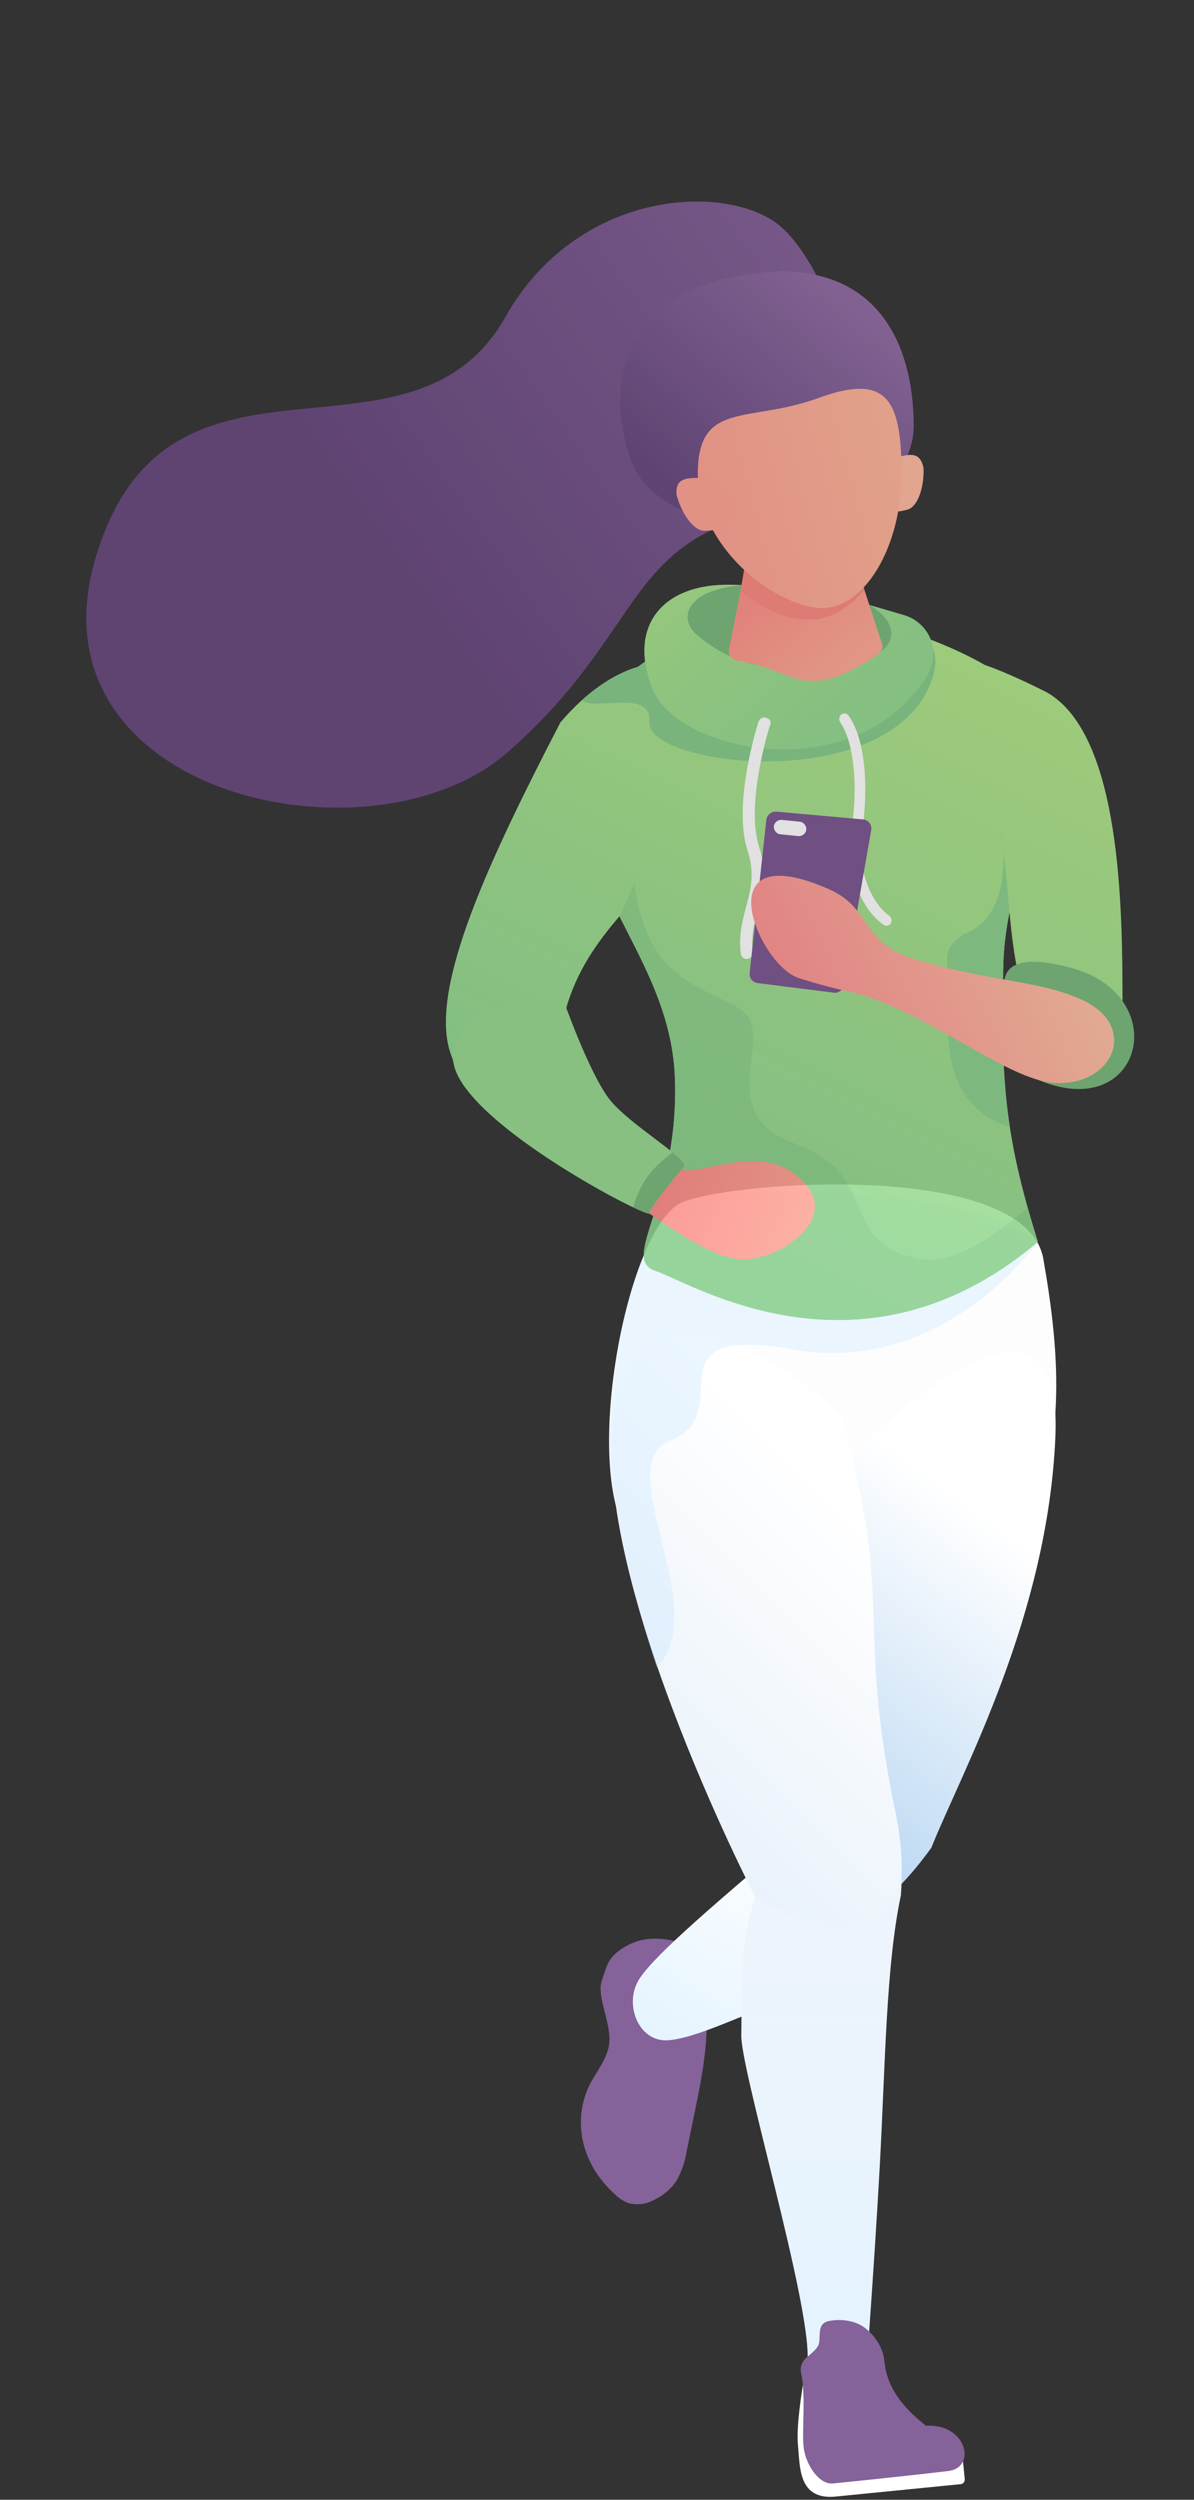 <svg width="258" height="540" viewBox="0 0 258 540" fill="none" xmlns="http://www.w3.org/2000/svg">
<rect x="0" y="0" width="258" height="540" fill="#333333" stroke="none"/>
<path d="M135.361 420.362C131.207 422.699 131.202 424.587 130.046 427.829C128.89 431.071 131.819 436.401 131.692 440.797C131.587 444.287 129.023 447.231 127.38 450.386C125.478 454.322 125.018 458.701 126.056 462.964C127.094 467.227 129.585 471.181 133.211 474.322C133.977 475.035 134.917 475.596 135.959 475.962C136.832 476.164 137.736 476.213 138.617 476.107C139.498 476.001 140.337 475.742 141.083 475.345C143.373 474.301 145.222 472.689 146.397 470.712C147.415 468.752 148.094 466.667 148.414 464.519L150.111 456.289C151.881 447.697 153.622 438.825 152.207 429.99C151.745 427.091 151.046 420.477 147.289 419.609C143.532 418.741 139.514 418.024 135.361 420.362Z" fill="#856299"/>
<path d="M144.102 440.746C150.363 440.495 162.584 434.169 166.735 433.287C198.454 426.548 199.698 373 176.883 392.26C154.069 411.519 142.034 421.829 138.319 427.219C134.604 432.609 137.842 440.997 144.102 440.746Z" fill="url(#paint0_linear)"/>
<path d="M147.582 259.648C159.773 254.929 221.708 250.856 225.435 271.915C229.163 292.973 230.672 314.467 220.198 333.168C209.724 351.869 148.514 346.899 136.762 333.168C125.01 319.437 135.392 264.367 147.582 259.648Z" fill="#FDFDFE"/>
<path d="M191.241 307.817C191.241 307.817 229.653 270.919 228.057 310.122C226.461 349.326 207.771 382.79 201.238 399.16C176.464 433.229 170.422 400.2 174.218 356.508C178.014 312.816 191.241 307.817 191.241 307.817Z" fill="url(#paint1_linear)"/>
<path d="M163.994 407.556C168.18 396.194 197.5 367.172 194.67 409.391C191.43 424.682 191.323 445.723 190.078 468.324C188.815 491.233 186.659 519.34 186.659 519.34L174.487 509.927C175.297 497.834 159.743 446.26 160.185 439.42C160.371 426.42 159.809 418.918 163.994 407.556Z" fill="url(#paint2_linear)"/>
<path d="M133.365 302.149C141.776 268.347 181.654 305.46 181.654 305.46C193.488 347.109 184.747 349.33 193.458 391.309C202.168 433.288 163.256 409.945 163.256 409.945C163.256 409.945 124.953 335.95 133.365 302.149Z" fill="url(#paint3_linear)"/>
<path fill-rule="evenodd" clip-rule="evenodd" d="M223.995 268.596C213.585 256.874 159.04 254.999 147.459 259.632C137.05 263.796 127.864 306.52 133.383 326.286C134.989 337.101 138.203 348.912 141.925 360.166C148.129 353.826 145.386 342.668 142.894 332.529C140.467 322.652 138.277 313.741 144.826 311.194C150.896 308.833 151.17 304.264 151.424 300.015C151.805 293.662 152.142 288.024 171.757 291.555C194.087 295.574 213.371 282.486 223.995 268.596Z" fill="#C6E6FF" fill-opacity="0.34"/>
<path d="M173.644 514.268C173.751 513.628 174.432 513.273 175.024 513.538L207.21 527.985C207.537 528.132 207.76 528.442 207.796 528.799L208.463 535.53C208.518 536.08 208.126 536.569 207.576 536.623C203.475 537.03 187.658 538.599 180.589 539.301C172.43 540.11 172.89 532.877 172.419 528.133C172.048 524.396 173.156 517.17 173.644 514.268Z" fill="white"/>
<path d="M173.43 514.584C173.952 520.045 173.279 525.094 173.643 528.61C174.007 532.127 176.798 536.682 179.915 536.481C179.915 536.481 193.434 535.14 204.671 533.817C211.182 533.271 208.972 523.46 200.104 524.01C192.56 518.143 191.405 513.214 191.074 509.882C190.743 506.55 188.388 503.941 186.686 502.714C184.984 501.488 182.185 500.811 179.18 501.365C176.174 501.92 177.593 505.284 176.77 506.739C175.948 508.194 174.34 508.962 173.568 510.051C172.543 511.811 173.232 512.592 173.43 514.584Z" fill="#856299"/>
<g opacity="0.85">
<path d="M109.218 68.449C124.585 41.219 156.154 39.381 168.031 48.395C179.908 57.41 197.442 103.394 166.025 110.379C134.608 117.365 139.242 136.551 109.775 162.432C80.308 188.313 5.117 171.704 20.777 120.077C36.437 68.449 88.669 104.86 109.218 68.449Z" fill="url(#paint4_linear)"/>
<path fill-rule="evenodd" clip-rule="evenodd" d="M223.652 219.489C220.482 215.535 218.972 206.654 218.142 197.06C217.387 200.765 216.87 204.674 216.783 208.823C216.272 233.187 216.979 244.999 224.273 268.271C190.746 296.611 158.364 281.978 145.696 276.253C143.958 275.468 142.591 274.85 141.643 274.534C137.797 273.252 138.942 269.664 141.005 263.202C143.155 256.464 146.304 246.601 145.831 232.967C145.403 220.61 140.38 210.763 135.407 201.016C134.884 199.99 134.36 198.964 133.843 197.937C128.989 203.629 124.563 209.746 122.176 218.345C115.961 240.73 101.489 241.157 97.179 227.008C92.869 212.859 106.034 185.148 121.087 156.059C126.62 149.557 132.529 145.606 137.827 144.06C152.335 133.193 174.376 130.511 174.376 130.511C174.376 130.511 197.682 134.9 212.805 143.65C216.006 144.74 220.34 146.619 226.093 149.496C242.446 158.65 242.517 197.006 242.554 216.483C242.555 217.061 242.556 217.623 242.557 218.167C242.607 237.024 231.392 229.144 223.652 219.489Z" fill="url(#paint5_linear)"/>
<path fill-rule="evenodd" clip-rule="evenodd" d="M218.214 243.512C204.301 238.918 204.662 225.294 204.868 217.514C204.89 216.664 204.911 215.884 204.911 215.193C204.911 213.246 204.82 211.66 204.744 210.331C204.494 205.942 204.403 204.356 208.264 201.782C216.522 198.833 217.124 188.731 216.756 183.003C217.394 188.569 217.823 193.224 218.119 197.175C217.377 200.846 216.869 204.717 216.783 208.823C216.485 223.08 216.603 233.039 218.214 243.512ZM216.274 178.955C216.274 178.955 216.601 180.591 216.756 183.003C216.607 181.704 216.447 180.356 216.274 178.955Z" fill="#89CF8B"/>
<path d="M231.378 209.06C209.242 203.136 218.997 219.229 219.659 221.649C220.32 224.069 202.731 224.611 224.867 233.497C247.003 242.383 253.514 214.984 231.378 209.06Z" fill="#77B77A"/>
<path fill-rule="evenodd" clip-rule="evenodd" d="M222.099 260.976C222.749 263.29 223.471 265.712 224.274 268.271C190.746 296.611 158.364 281.978 145.696 276.253C143.958 275.468 142.591 274.85 141.643 274.534C137.798 273.252 138.943 269.664 141.005 263.202C143.156 256.464 146.304 246.601 145.832 232.967C145.403 220.61 140.38 210.763 135.408 201.016L135.406 201.012C134.883 199.987 134.36 198.963 133.844 197.937C133.838 197.943 133.832 197.95 133.827 197.957C135.986 193.541 137.061 190.739 137.061 190.739C139.33 207.751 147.001 211.5 155.396 215.603C156.692 216.237 158.006 216.879 159.319 217.579C163.444 219.779 162.931 224.113 162.363 228.91C161.579 235.533 160.691 243.041 171.758 247.038C181.25 250.467 183.51 255.824 185.587 260.748C187.687 265.724 189.6 270.258 198.598 271.915C206.274 273.328 214.227 267.152 222.099 260.976ZM105.426 236.406C112.238 230.483 117.94 223.647 122.542 217.098C122.415 217.508 122.293 217.923 122.176 218.345C118.31 232.27 111.249 237.698 105.426 236.406Z" fill="#84CA88" fill-opacity="0.59"/>
<path fill-rule="evenodd" clip-rule="evenodd" d="M195.044 135.991C196.323 136.418 197.62 136.869 198.919 137.345C202.136 139.195 203.342 142.686 200.562 148.841C189.433 171.754 139.68 165.207 140.334 156.042C140.67 151.348 135.852 151.634 131.601 151.887C129.039 152.039 126.683 152.179 125.783 151.211C129.869 147.54 134.007 145.174 137.827 144.06C139.34 142.927 140.934 141.883 142.577 140.921C149.626 139.69 157.416 139.098 162.902 138.681C165.546 138.48 167.655 138.319 168.888 138.148C169.643 138.043 170.748 137.839 172.103 137.589C177.868 136.525 188.145 134.63 195.044 135.991Z" fill="#84CA88"/>
<path d="M160.268 272.041C168.327 272.392 182.807 262.792 172.476 254.242C162.945 245.657 147.055 256.7 145.835 251.158C144.616 245.616 130.209 247.468 132.57 257.313C141.821 262.452 152.208 271.691 160.268 272.041Z" fill="url(#paint6_linear)"/>
<path d="M98.132 230.274C94.74 217.146 121.431 215.158 121.431 215.158C121.431 215.158 127.06 231.349 131.564 237.29C136.068 243.231 150.154 250.966 147.535 252.276C147.535 252.276 140.334 260.786 140.334 262.095C140.334 263.405 101.524 243.401 98.132 230.274Z" fill="#95D88E"/>
<path fill-rule="evenodd" clip-rule="evenodd" d="M145.308 248.921C147.335 250.586 148.446 251.82 147.535 252.276C147.535 252.276 140.334 260.786 140.334 262.095C140.334 262.338 139.002 261.849 136.81 260.808C138.711 254.33 141.679 251.896 145.13 249.067C145.189 249.019 145.249 248.97 145.308 248.921Z" fill="#77B77A"/>
<path d="M195.445 132.907C175.148 126.886 173.166 126.657 158.062 126.312C142.958 125.968 135.598 135.437 140.99 148.841C146.382 162.245 182.995 170.367 199.337 147.553C204.474 140.383 200.163 134.307 195.445 132.907Z" fill="url(#paint7_linear)"/>
<path d="M180.524 128.383C191.972 129.442 201.872 141.64 177.65 144.913C163.248 144.913 156.957 142.409 150.754 137.292C144.55 132.174 150.789 121.874 180.524 128.383Z" fill="#77B77A"/>
<path d="M162.584 114.733L182.257 113.557L190.582 139.06C190.858 139.903 190.533 140.838 189.793 141.328C173.099 152.388 171.946 144.432 159.346 142.739C158.147 142.578 157.275 141.461 157.51 140.274L162.584 114.733Z" fill="url(#paint8_linear)"/>
<path fill-rule="evenodd" clip-rule="evenodd" d="M186.787 127.446C183.459 131.206 179.76 133.49 176.096 133.82C171.35 134.247 165.483 132.316 160.011 127.686L162.189 114.757L182.689 113.531L186.787 127.446Z" fill="#FC8780"/>
<path d="M197.437 91.962C197.479 107.777 173.238 116.643 173.238 116.643C173.238 116.643 142.211 114.766 136.564 99.961C130.917 85.156 131.71 59.963 169.309 58.582C191.119 59.07 197.395 76.148 197.437 91.962Z" fill="url(#paint9_linear)"/>
<path d="M188.656 107.119C189.785 110.507 192.686 111.109 196.162 110.06C198.512 109.351 199.781 104.684 199.537 100.948C198.711 97.398 196.383 98.038 192.907 99.087C189.431 100.135 187.528 103.732 188.656 107.119Z" fill="#FFB9A0"/>
<path d="M194.809 102.213C194.851 118.138 186.658 132.054 176.897 131.321C167.135 130.587 150.83 118.268 150.788 102.343C150.746 86.418 161.849 91.465 176.777 85.999C191.705 80.533 194.767 86.288 194.809 102.213Z" fill="url(#paint10_linear)"/>
<path d="M158.461 109.793C158.395 113.346 155.794 114.711 152.149 114.651C149.683 114.609 147.069 110.481 146.183 106.834C145.912 103.207 148.335 103.188 151.981 103.249C155.626 103.31 158.528 106.24 158.461 109.793Z" fill="#FFA293"/>
<path fill-rule="evenodd" clip-rule="evenodd" d="M183.234 159.61C182.788 158.221 182.243 157.043 181.604 156.121C181.241 155.596 181.244 154.869 181.698 154.427V154.427C182.157 153.979 182.901 153.991 183.287 154.509C184.207 155.744 184.906 157.266 185.435 158.915C186.103 160.999 186.524 163.363 186.754 165.775C187.214 170.592 186.925 175.728 186.232 179.446C185.6 182.835 185.961 186.884 187.192 190.459C188.268 193.587 189.958 196.21 192.077 197.751C192.594 198.127 192.816 198.821 192.521 199.384V199.384C192.222 199.953 191.511 200.172 190.978 199.805C188.206 197.902 186.208 194.692 185.006 191.202C183.658 187.285 183.244 182.825 183.958 178.997C184.61 175.497 184.891 170.581 184.451 165.977C184.232 163.678 183.836 161.489 183.234 159.61Z" fill="white"/>
<path fill-rule="evenodd" clip-rule="evenodd" d="M163.853 156.042C163.856 156.032 163.859 156.022 163.863 156.012C163.918 155.862 164.423 154.591 165.689 155.102C167.011 155.637 166.382 156.708 166.361 156.742C166.361 156.743 166.361 156.744 166.36 156.745V156.745L166.358 156.753L166.347 156.787C166.337 156.817 166.323 156.864 166.304 156.926C166.265 157.05 166.209 157.234 166.138 157.474C165.996 157.953 165.795 158.651 165.564 159.52C165.102 161.26 164.519 163.68 164.036 166.398C163.057 171.899 162.532 178.383 164.037 182.975C165.75 188.201 164.913 192.108 163.961 195.741C163.893 195.999 163.826 196.254 163.758 196.508C162.977 199.451 162.248 202.2 162.66 205.582C162.748 206.306 162.286 207.001 161.569 207.136V207.136C160.866 207.268 160.182 206.811 160.087 206.101C159.56 202.137 160.414 198.934 161.207 195.958C161.279 195.687 161.351 195.419 161.421 195.152C162.338 191.654 163.033 188.294 161.537 183.73C159.833 178.53 160.47 171.531 161.454 165.996C161.952 163.196 162.552 160.71 163.026 158.923C163.264 158.029 163.47 157.309 163.618 156.81C163.692 156.561 163.752 156.367 163.793 156.234C163.813 156.168 163.829 156.117 163.84 156.082L163.853 156.042V156.042Z" fill="white"/>
<path d="M165.585 177.139C165.705 176.04 166.695 175.228 167.797 175.328L186.496 177.016C187.645 177.12 188.449 178.171 188.25 179.309L182.41 212.765C182.224 213.834 181.219 214.577 180.145 214.441L163.683 212.356C162.617 212.221 161.865 211.268 161.982 210.199L165.585 177.139Z" fill="#7A5491"/>
<rect width="7.053" height="3.126" rx="1.563" transform="matrix(0.995 0.1 -0.12 0.993 167.392 176.956)" fill="white"/>
<path d="M179.051 192.054C188.45 196.172 185.892 203.474 197.087 206.985C213.802 212.227 224.685 211.623 234.119 216.129C245.855 221.735 240.758 234.166 228.567 233.972C218.881 233.817 204.411 221.514 188.556 215.668C184.457 214.157 181.469 214.091 172.632 211.299C163.794 208.507 152.031 180.217 179.051 192.054Z" fill="url(#paint11_linear)"/>
</g>
<defs>
<linearGradient id="paint0_linear" x1="127.896" y1="493.186" x2="182.232" y2="402.845" gradientUnits="userSpaceOnUse">
<stop stop-color="#CBE9FF"/>
<stop offset="1" stop-color="white"/>
</linearGradient>
<linearGradient id="paint1_linear" x1="192.338" y1="312.422" x2="113.816" y2="418.23" gradientUnits="userSpaceOnUse">
<stop stop-color="white"/>
<stop offset="1" stop-color="#8CBDEB"/>
</linearGradient>
<linearGradient id="paint2_linear" x1="180.45" y1="423.15" x2="179.522" y2="519.486" gradientUnits="userSpaceOnUse">
<stop stop-color="#EDF4FB"/>
<stop offset="1" stop-color="#E3F3FF"/>
</linearGradient>
<linearGradient id="paint3_linear" x1="190.047" y1="331.951" x2="109.658" y2="413.33" gradientUnits="userSpaceOnUse">
<stop stop-color="white"/>
<stop offset="1" stop-color="#DEEBF8"/>
</linearGradient>
<linearGradient id="paint4_linear" x1="335.667" y1="-58.053" x2="84.213" y2="119.64" gradientUnits="userSpaceOnUse">
<stop stop-color="#B186C0"/>
<stop offset="1" stop-color="#66467D"/>
</linearGradient>
<linearGradient id="paint5_linear" x1="160.301" y1="271.716" x2="233.042" y2="124.062" gradientUnits="userSpaceOnUse">
<stop stop-color="#8ED590"/>
<stop offset="1" stop-color="#B6E886"/>
</linearGradient>
<linearGradient id="paint6_linear" x1="179.613" y1="262.095" x2="139.85" y2="247.224" gradientUnits="userSpaceOnUse">
<stop stop-color="#FFA794"/>
<stop offset="1" stop-color="#FF8686"/>
</linearGradient>
<linearGradient id="paint7_linear" x1="131.474" y1="113.522" x2="172.871" y2="161.142" gradientUnits="userSpaceOnUse">
<stop stop-color="#AEE488"/>
<stop offset="1" stop-color="#93D78E"/>
</linearGradient>
<linearGradient id="paint8_linear" x1="164.259" y1="122.743" x2="182.257" y2="144.753" gradientUnits="userSpaceOnUse">
<stop stop-color="#FF8C86"/>
<stop offset="1" stop-color="#FFA794"/>
</linearGradient>
<linearGradient id="paint9_linear" x1="142.887" y1="104.554" x2="211.24" y2="24.482" gradientUnits="userSpaceOnUse">
<stop stop-color="#65467D"/>
<stop offset="1" stop-color="#B186C0"/>
</linearGradient>
<linearGradient id="paint10_linear" x1="154.832" y1="113.761" x2="194.288" y2="102.748" gradientUnits="userSpaceOnUse">
<stop stop-color="#FFA293"/>
<stop offset="1" stop-color="#FFB398"/>
</linearGradient>
<linearGradient id="paint11_linear" x1="166.481" y1="205.021" x2="218.391" y2="180.887" gradientUnits="userSpaceOnUse">
<stop stop-color="#FF9393"/>
<stop offset="1" stop-color="#FFBDA1"/>
</linearGradient>
</defs>
</svg>
